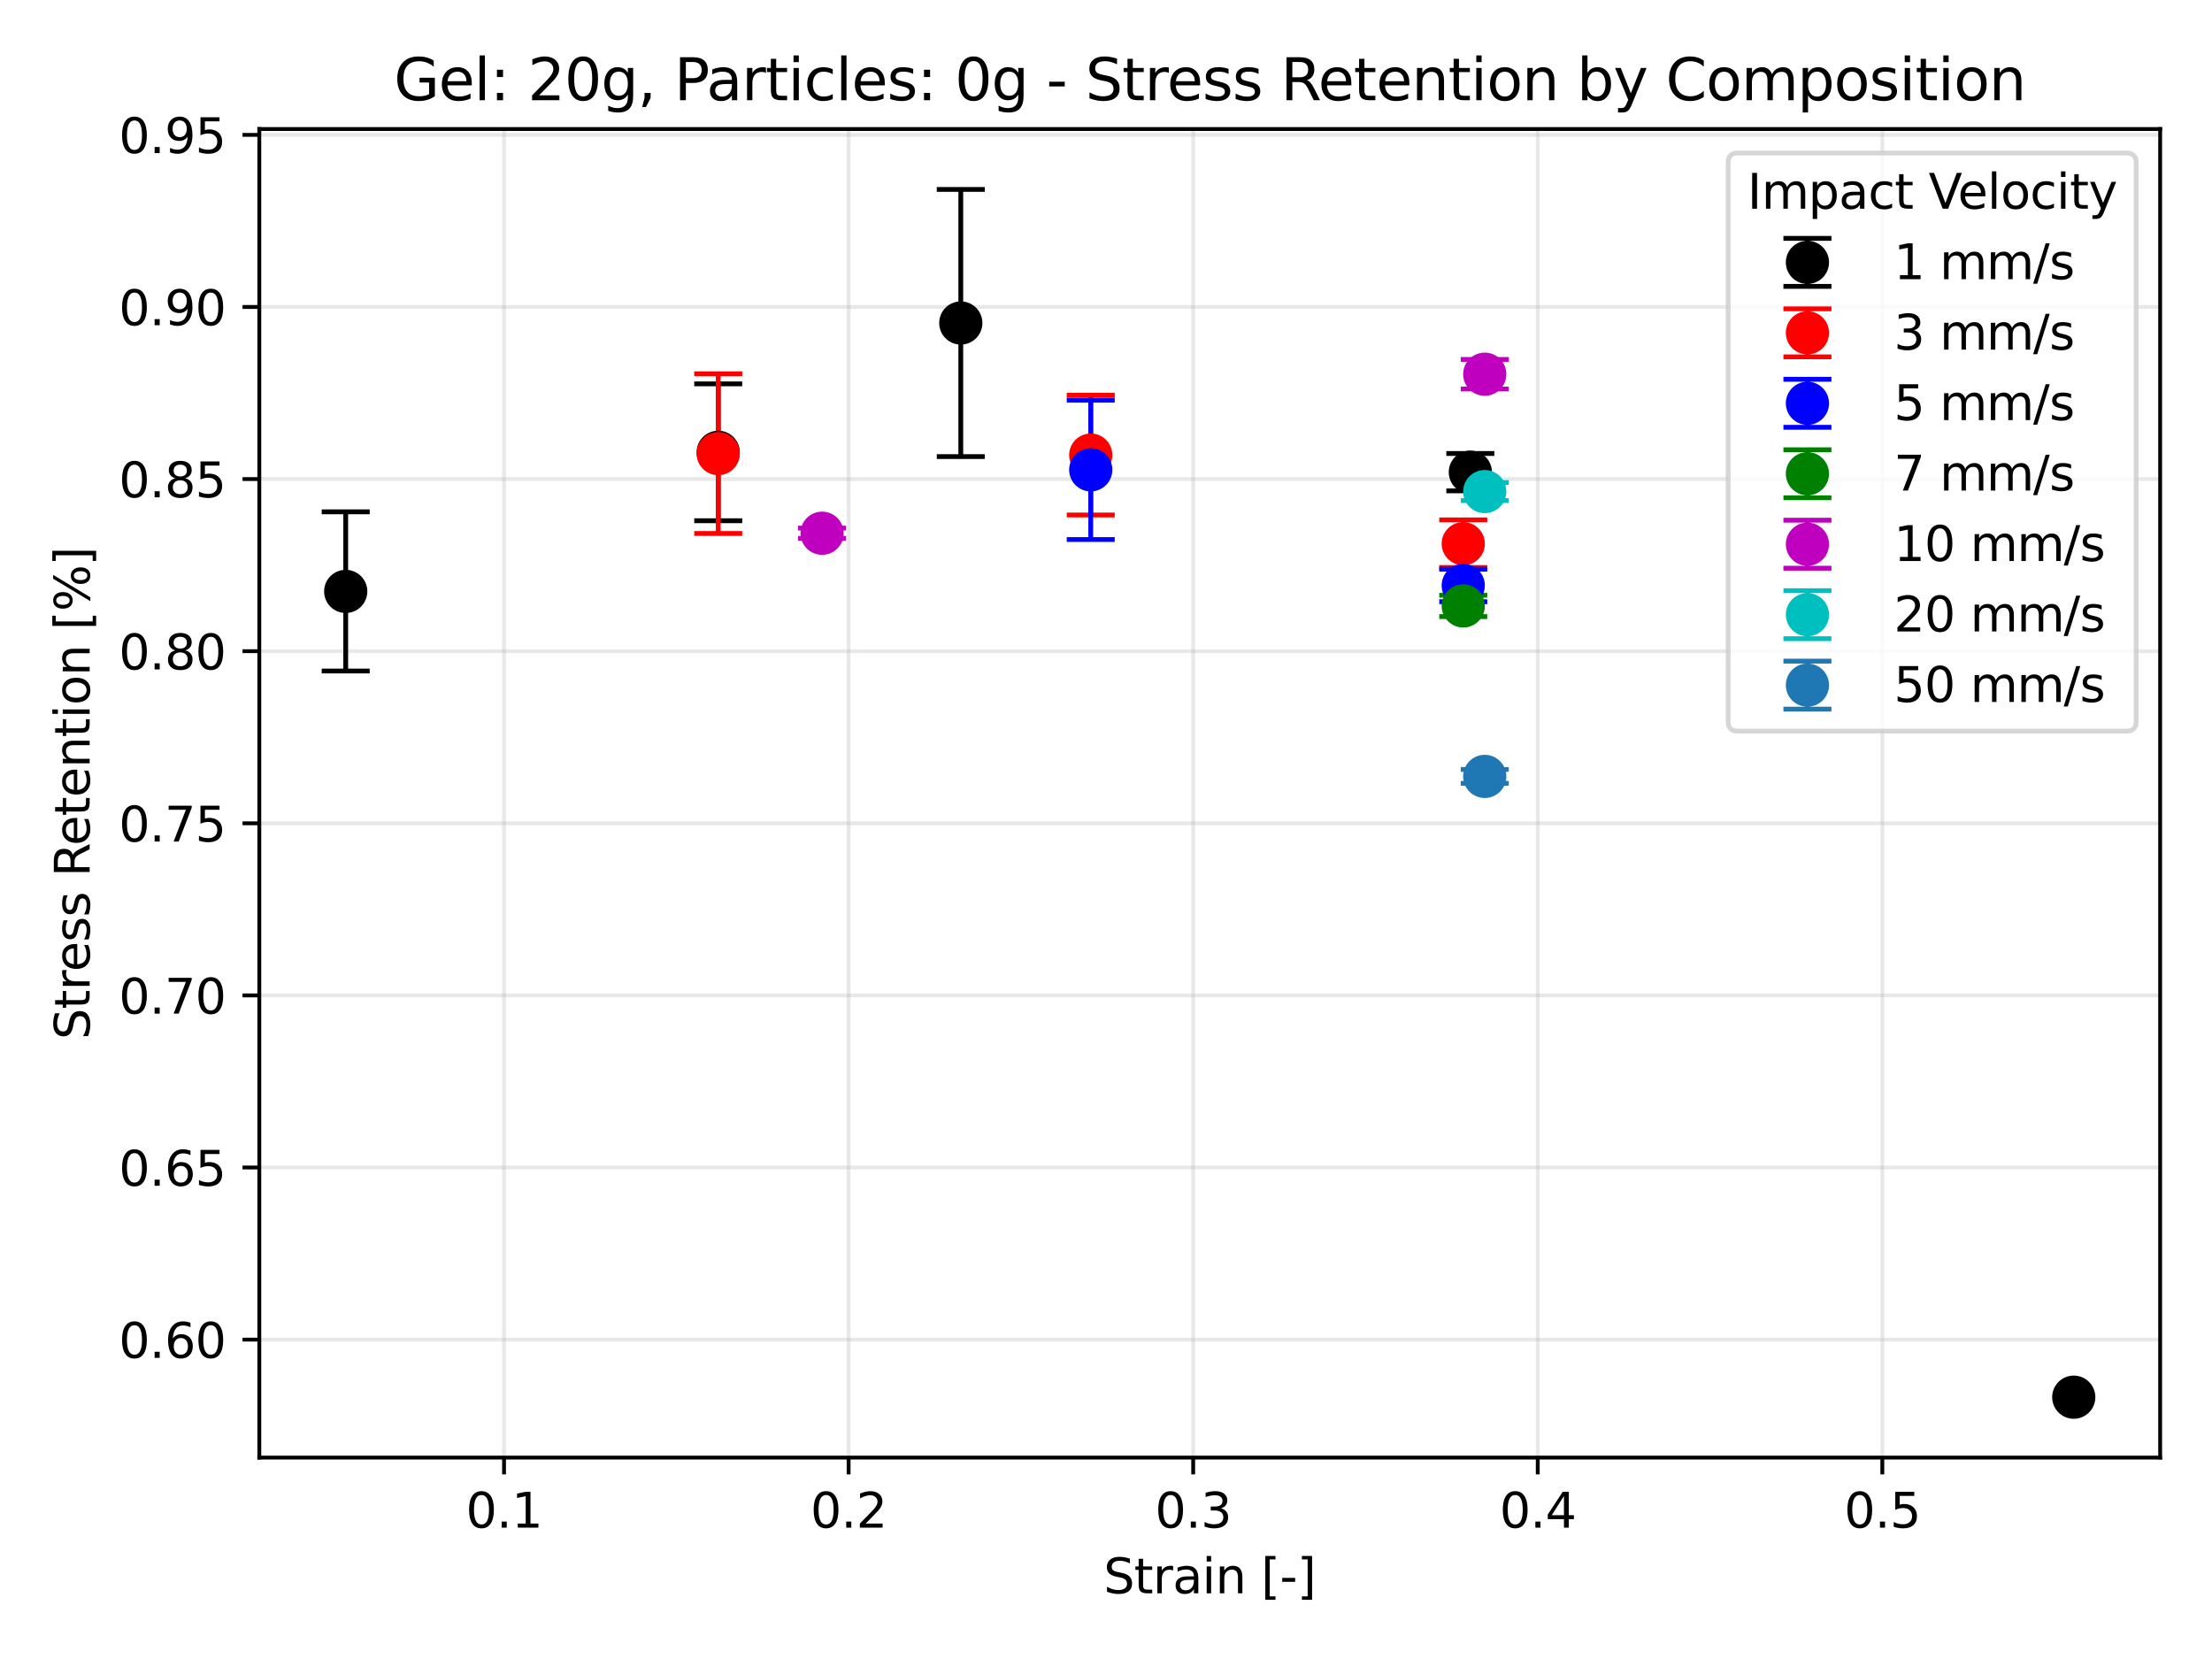 <?xml version="1.0" encoding="utf-8" standalone="no"?>
<!DOCTYPE svg PUBLIC "-//W3C//DTD SVG 1.1//EN"
  "http://www.w3.org/Graphics/SVG/1.1/DTD/svg11.dtd">
<svg xmlns:xlink="http://www.w3.org/1999/xlink" width="460.8pt" height="345.6pt" viewBox="0 0 460.8 345.6" xmlns="http://www.w3.org/2000/svg" version="1.1">
 <defs>
  <style type="text/css">*{stroke-linejoin: round; stroke-linecap: butt}</style>
 </defs>
 <g id="figure_1">
  <g id="patch_1">
   <path d="M 0 345.6 
L 460.8 345.6 
L 460.8 0 
L 0 0 
z
" style="fill: #ffffff"/>
  </g>
  <g id="axes_1">
   <g id="patch_2">
    <path d="M 54.02 303.64 
L 450 303.64 
L 450 26.88 
L 54.02 26.88 
z
" style="fill: #ffffff"/>
   </g>
   <g id="matplotlib.axis_1">
    <g id="xtick_1">
     <g id="line2d_1">
      <path d="M 104.999 303.64 
L 104.999 26.88 
" clip-path="url(#p7466a98e9d)" style="fill: none; stroke: #b0b0b0; stroke-opacity: 0.3; stroke-width: 0.8; stroke-linecap: square"/>
     </g>
     <g id="line2d_2">
      <defs>
       <path id="me2341b0160" d="M 0 0 
L 0 3.5 
" style="stroke: #000000; stroke-width: 0.8"/>
      </defs>
      <g>
       <use xlink:href="#me2341b0160" x="104.999" y="303.64" style="stroke: #000000; stroke-width: 0.8"/>
      </g>
     </g>
     <g id="text_1">
      <!-- 0.1 -->
      <g transform="translate(97.048 318.238) scale(0.1 -0.1)">
       <defs>
        <path id="DejaVuSans-30" d="M 2034 4250 
Q 1547 4250 1301 3770 
Q 1056 3291 1056 2328 
Q 1056 1369 1301 889 
Q 1547 409 2034 409 
Q 2525 409 2770 889 
Q 3016 1369 3016 2328 
Q 3016 3291 2770 3770 
Q 2525 4250 2034 4250 
z
M 2034 4750 
Q 2819 4750 3233 4129 
Q 3647 3509 3647 2328 
Q 3647 1150 3233 529 
Q 2819 -91 2034 -91 
Q 1250 -91 836 529 
Q 422 1150 422 2328 
Q 422 3509 836 4129 
Q 1250 4750 2034 4750 
z
" transform="scale(0.016)"/>
        <path id="DejaVuSans-2e" d="M 684 794 
L 1344 794 
L 1344 0 
L 684 0 
L 684 794 
z
" transform="scale(0.016)"/>
        <path id="DejaVuSans-31" d="M 794 531 
L 1825 531 
L 1825 4091 
L 703 3866 
L 703 4441 
L 1819 4666 
L 2450 4666 
L 2450 531 
L 3481 531 
L 3481 0 
L 794 0 
L 794 531 
z
" transform="scale(0.016)"/>
       </defs>
       <use xlink:href="#DejaVuSans-30"/>
       <use xlink:href="#DejaVuSans-2e" transform="translate(63.623 0)"/>
       <use xlink:href="#DejaVuSans-31" transform="translate(95.41 0)"/>
      </g>
     </g>
    </g>
    <g id="xtick_2">
     <g id="line2d_3">
      <path d="M 176.78 303.64 
L 176.78 26.88 
" clip-path="url(#p7466a98e9d)" style="fill: none; stroke: #b0b0b0; stroke-opacity: 0.3; stroke-width: 0.8; stroke-linecap: square"/>
     </g>
     <g id="line2d_4">
      <g>
       <use xlink:href="#me2341b0160" x="176.78" y="303.64" style="stroke: #000000; stroke-width: 0.8"/>
      </g>
     </g>
     <g id="text_2">
      <!-- 0.2 -->
      <g transform="translate(168.829 318.238) scale(0.1 -0.1)">
       <defs>
        <path id="DejaVuSans-32" d="M 1228 531 
L 3431 531 
L 3431 0 
L 469 0 
L 469 531 
Q 828 903 1448 1529 
Q 2069 2156 2228 2338 
Q 2531 2678 2651 2914 
Q 2772 3150 2772 3378 
Q 2772 3750 2511 3984 
Q 2250 4219 1831 4219 
Q 1534 4219 1204 4116 
Q 875 4013 500 3803 
L 500 4441 
Q 881 4594 1212 4672 
Q 1544 4750 1819 4750 
Q 2544 4750 2975 4387 
Q 3406 4025 3406 3419 
Q 3406 3131 3298 2873 
Q 3191 2616 2906 2266 
Q 2828 2175 2409 1742 
Q 1991 1309 1228 531 
z
" transform="scale(0.016)"/>
       </defs>
       <use xlink:href="#DejaVuSans-30"/>
       <use xlink:href="#DejaVuSans-2e" transform="translate(63.623 0)"/>
       <use xlink:href="#DejaVuSans-32" transform="translate(95.41 0)"/>
      </g>
     </g>
    </g>
    <g id="xtick_3">
     <g id="line2d_5">
      <path d="M 248.561 303.64 
L 248.561 26.88 
" clip-path="url(#p7466a98e9d)" style="fill: none; stroke: #b0b0b0; stroke-opacity: 0.3; stroke-width: 0.8; stroke-linecap: square"/>
     </g>
     <g id="line2d_6">
      <g>
       <use xlink:href="#me2341b0160" x="248.561" y="303.64" style="stroke: #000000; stroke-width: 0.8"/>
      </g>
     </g>
     <g id="text_3">
      <!-- 0.3 -->
      <g transform="translate(240.61 318.238) scale(0.1 -0.1)">
       <defs>
        <path id="DejaVuSans-33" d="M 2597 2516 
Q 3050 2419 3304 2112 
Q 3559 1806 3559 1356 
Q 3559 666 3084 287 
Q 2609 -91 1734 -91 
Q 1441 -91 1130 -33 
Q 819 25 488 141 
L 488 750 
Q 750 597 1062 519 
Q 1375 441 1716 441 
Q 2309 441 2620 675 
Q 2931 909 2931 1356 
Q 2931 1769 2642 2001 
Q 2353 2234 1838 2234 
L 1294 2234 
L 1294 2753 
L 1863 2753 
Q 2328 2753 2575 2939 
Q 2822 3125 2822 3475 
Q 2822 3834 2567 4026 
Q 2313 4219 1838 4219 
Q 1578 4219 1281 4162 
Q 984 4106 628 3988 
L 628 4550 
Q 988 4650 1302 4700 
Q 1616 4750 1894 4750 
Q 2613 4750 3031 4423 
Q 3450 4097 3450 3541 
Q 3450 3153 3228 2886 
Q 3006 2619 2597 2516 
z
" transform="scale(0.016)"/>
       </defs>
       <use xlink:href="#DejaVuSans-30"/>
       <use xlink:href="#DejaVuSans-2e" transform="translate(63.623 0)"/>
       <use xlink:href="#DejaVuSans-33" transform="translate(95.41 0)"/>
      </g>
     </g>
    </g>
    <g id="xtick_4">
     <g id="line2d_7">
      <path d="M 320.342 303.64 
L 320.342 26.88 
" clip-path="url(#p7466a98e9d)" style="fill: none; stroke: #b0b0b0; stroke-opacity: 0.3; stroke-width: 0.8; stroke-linecap: square"/>
     </g>
     <g id="line2d_8">
      <g>
       <use xlink:href="#me2341b0160" x="320.342" y="303.64" style="stroke: #000000; stroke-width: 0.8"/>
      </g>
     </g>
     <g id="text_4">
      <!-- 0.4 -->
      <g transform="translate(312.39 318.238) scale(0.1 -0.1)">
       <defs>
        <path id="DejaVuSans-34" d="M 2419 4116 
L 825 1625 
L 2419 1625 
L 2419 4116 
z
M 2253 4666 
L 3047 4666 
L 3047 1625 
L 3713 1625 
L 3713 1100 
L 3047 1100 
L 3047 0 
L 2419 0 
L 2419 1100 
L 313 1100 
L 313 1709 
L 2253 4666 
z
" transform="scale(0.016)"/>
       </defs>
       <use xlink:href="#DejaVuSans-30"/>
       <use xlink:href="#DejaVuSans-2e" transform="translate(63.623 0)"/>
       <use xlink:href="#DejaVuSans-34" transform="translate(95.41 0)"/>
      </g>
     </g>
    </g>
    <g id="xtick_5">
     <g id="line2d_9">
      <path d="M 392.123 303.64 
L 392.123 26.88 
" clip-path="url(#p7466a98e9d)" style="fill: none; stroke: #b0b0b0; stroke-opacity: 0.3; stroke-width: 0.8; stroke-linecap: square"/>
     </g>
     <g id="line2d_10">
      <g>
       <use xlink:href="#me2341b0160" x="392.123" y="303.64" style="stroke: #000000; stroke-width: 0.8"/>
      </g>
     </g>
     <g id="text_5">
      <!-- 0.5 -->
      <g transform="translate(384.171 318.238) scale(0.1 -0.1)">
       <defs>
        <path id="DejaVuSans-35" d="M 691 4666 
L 3169 4666 
L 3169 4134 
L 1269 4134 
L 1269 2991 
Q 1406 3038 1543 3061 
Q 1681 3084 1819 3084 
Q 2600 3084 3056 2656 
Q 3513 2228 3513 1497 
Q 3513 744 3044 326 
Q 2575 -91 1722 -91 
Q 1428 -91 1123 -41 
Q 819 9 494 109 
L 494 744 
Q 775 591 1075 516 
Q 1375 441 1709 441 
Q 2250 441 2565 725 
Q 2881 1009 2881 1497 
Q 2881 1984 2565 2268 
Q 2250 2553 1709 2553 
Q 1456 2553 1204 2497 
Q 953 2441 691 2322 
L 691 4666 
z
" transform="scale(0.016)"/>
       </defs>
       <use xlink:href="#DejaVuSans-30"/>
       <use xlink:href="#DejaVuSans-2e" transform="translate(63.623 0)"/>
       <use xlink:href="#DejaVuSans-35" transform="translate(95.41 0)"/>
      </g>
     </g>
    </g>
    <g id="text_6">
     <!-- Strain [-] -->
     <g transform="translate(229.904 331.917) scale(0.1 -0.1)">
      <defs>
       <path id="DejaVuSans-53" d="M 3425 4513 
L 3425 3897 
Q 3066 4069 2747 4153 
Q 2428 4238 2131 4238 
Q 1616 4238 1336 4038 
Q 1056 3838 1056 3469 
Q 1056 3159 1242 3001 
Q 1428 2844 1947 2747 
L 2328 2669 
Q 3034 2534 3370 2195 
Q 3706 1856 3706 1288 
Q 3706 609 3251 259 
Q 2797 -91 1919 -91 
Q 1588 -91 1214 -16 
Q 841 59 441 206 
L 441 856 
Q 825 641 1194 531 
Q 1563 422 1919 422 
Q 2459 422 2753 634 
Q 3047 847 3047 1241 
Q 3047 1584 2836 1778 
Q 2625 1972 2144 2069 
L 1759 2144 
Q 1053 2284 737 2584 
Q 422 2884 422 3419 
Q 422 4038 858 4394 
Q 1294 4750 2059 4750 
Q 2388 4750 2728 4690 
Q 3069 4631 3425 4513 
z
" transform="scale(0.016)"/>
       <path id="DejaVuSans-74" d="M 1172 4494 
L 1172 3500 
L 2356 3500 
L 2356 3053 
L 1172 3053 
L 1172 1153 
Q 1172 725 1289 603 
Q 1406 481 1766 481 
L 2356 481 
L 2356 0 
L 1766 0 
Q 1100 0 847 248 
Q 594 497 594 1153 
L 594 3053 
L 172 3053 
L 172 3500 
L 594 3500 
L 594 4494 
L 1172 4494 
z
" transform="scale(0.016)"/>
       <path id="DejaVuSans-72" d="M 2631 2963 
Q 2534 3019 2420 3045 
Q 2306 3072 2169 3072 
Q 1681 3072 1420 2755 
Q 1159 2438 1159 1844 
L 1159 0 
L 581 0 
L 581 3500 
L 1159 3500 
L 1159 2956 
Q 1341 3275 1631 3429 
Q 1922 3584 2338 3584 
Q 2397 3584 2469 3576 
Q 2541 3569 2628 3553 
L 2631 2963 
z
" transform="scale(0.016)"/>
       <path id="DejaVuSans-61" d="M 2194 1759 
Q 1497 1759 1228 1600 
Q 959 1441 959 1056 
Q 959 750 1161 570 
Q 1363 391 1709 391 
Q 2188 391 2477 730 
Q 2766 1069 2766 1631 
L 2766 1759 
L 2194 1759 
z
M 3341 1997 
L 3341 0 
L 2766 0 
L 2766 531 
Q 2569 213 2275 61 
Q 1981 -91 1556 -91 
Q 1019 -91 701 211 
Q 384 513 384 1019 
Q 384 1609 779 1909 
Q 1175 2209 1959 2209 
L 2766 2209 
L 2766 2266 
Q 2766 2663 2505 2880 
Q 2244 3097 1772 3097 
Q 1472 3097 1187 3025 
Q 903 2953 641 2809 
L 641 3341 
Q 956 3463 1253 3523 
Q 1550 3584 1831 3584 
Q 2591 3584 2966 3190 
Q 3341 2797 3341 1997 
z
" transform="scale(0.016)"/>
       <path id="DejaVuSans-69" d="M 603 3500 
L 1178 3500 
L 1178 0 
L 603 0 
L 603 3500 
z
M 603 4863 
L 1178 4863 
L 1178 4134 
L 603 4134 
L 603 4863 
z
" transform="scale(0.016)"/>
       <path id="DejaVuSans-6e" d="M 3513 2113 
L 3513 0 
L 2938 0 
L 2938 2094 
Q 2938 2591 2744 2837 
Q 2550 3084 2163 3084 
Q 1697 3084 1428 2787 
Q 1159 2491 1159 1978 
L 1159 0 
L 581 0 
L 581 3500 
L 1159 3500 
L 1159 2956 
Q 1366 3272 1645 3428 
Q 1925 3584 2291 3584 
Q 2894 3584 3203 3211 
Q 3513 2838 3513 2113 
z
" transform="scale(0.016)"/>
       <path id="DejaVuSans-20" transform="scale(0.016)"/>
       <path id="DejaVuSans-5b" d="M 550 4863 
L 1875 4863 
L 1875 4416 
L 1125 4416 
L 1125 -397 
L 1875 -397 
L 1875 -844 
L 550 -844 
L 550 4863 
z
" transform="scale(0.016)"/>
       <path id="DejaVuSans-2d" d="M 313 2009 
L 1997 2009 
L 1997 1497 
L 313 1497 
L 313 2009 
z
" transform="scale(0.016)"/>
       <path id="DejaVuSans-5d" d="M 1947 4863 
L 1947 -844 
L 622 -844 
L 622 -397 
L 1369 -397 
L 1369 4416 
L 622 4416 
L 622 4863 
L 1947 4863 
z
" transform="scale(0.016)"/>
      </defs>
      <use xlink:href="#DejaVuSans-53"/>
      <use xlink:href="#DejaVuSans-74" transform="translate(63.477 0)"/>
      <use xlink:href="#DejaVuSans-72" transform="translate(102.686 0)"/>
      <use xlink:href="#DejaVuSans-61" transform="translate(143.799 0)"/>
      <use xlink:href="#DejaVuSans-69" transform="translate(205.078 0)"/>
      <use xlink:href="#DejaVuSans-6e" transform="translate(232.861 0)"/>
      <use xlink:href="#DejaVuSans-20" transform="translate(296.24 0)"/>
      <use xlink:href="#DejaVuSans-5b" transform="translate(328.027 0)"/>
      <use xlink:href="#DejaVuSans-2d" transform="translate(367.041 0)"/>
      <use xlink:href="#DejaVuSans-5d" transform="translate(403.125 0)"/>
     </g>
    </g>
   </g>
   <g id="matplotlib.axis_2">
    <g id="ytick_1">
     <g id="line2d_11">
      <path d="M 54.02 279.068 
L 450 279.068 
" clip-path="url(#p7466a98e9d)" style="fill: none; stroke: #b0b0b0; stroke-opacity: 0.3; stroke-width: 0.8; stroke-linecap: square"/>
     </g>
     <g id="line2d_12">
      <defs>
       <path id="m9524ec29a8" d="M 0 0 
L -3.5 0 
" style="stroke: #000000; stroke-width: 0.8"/>
      </defs>
      <g>
       <use xlink:href="#m9524ec29a8" x="54.02" y="279.068" style="stroke: #000000; stroke-width: 0.8"/>
      </g>
     </g>
     <g id="text_7">
      <!-- 0.60 -->
      <g transform="translate(24.754 282.867) scale(0.1 -0.1)">
       <defs>
        <path id="DejaVuSans-36" d="M 2113 2584 
Q 1688 2584 1439 2293 
Q 1191 2003 1191 1497 
Q 1191 994 1439 701 
Q 1688 409 2113 409 
Q 2538 409 2786 701 
Q 3034 994 3034 1497 
Q 3034 2003 2786 2293 
Q 2538 2584 2113 2584 
z
M 3366 4563 
L 3366 3988 
Q 3128 4100 2886 4159 
Q 2644 4219 2406 4219 
Q 1781 4219 1451 3797 
Q 1122 3375 1075 2522 
Q 1259 2794 1537 2939 
Q 1816 3084 2150 3084 
Q 2853 3084 3261 2657 
Q 3669 2231 3669 1497 
Q 3669 778 3244 343 
Q 2819 -91 2113 -91 
Q 1303 -91 875 529 
Q 447 1150 447 2328 
Q 447 3434 972 4092 
Q 1497 4750 2381 4750 
Q 2619 4750 2861 4703 
Q 3103 4656 3366 4563 
z
" transform="scale(0.016)"/>
       </defs>
       <use xlink:href="#DejaVuSans-30"/>
       <use xlink:href="#DejaVuSans-2e" transform="translate(63.623 0)"/>
       <use xlink:href="#DejaVuSans-36" transform="translate(95.41 0)"/>
       <use xlink:href="#DejaVuSans-30" transform="translate(159.033 0)"/>
      </g>
     </g>
    </g>
    <g id="ytick_2">
     <g id="line2d_13">
      <path d="M 54.02 243.214 
L 450 243.214 
" clip-path="url(#p7466a98e9d)" style="fill: none; stroke: #b0b0b0; stroke-opacity: 0.3; stroke-width: 0.8; stroke-linecap: square"/>
     </g>
     <g id="line2d_14">
      <g>
       <use xlink:href="#m9524ec29a8" x="54.02" y="243.214" style="stroke: #000000; stroke-width: 0.8"/>
      </g>
     </g>
     <g id="text_8">
      <!-- 0.65 -->
      <g transform="translate(24.754 247.014) scale(0.1 -0.1)">
       <use xlink:href="#DejaVuSans-30"/>
       <use xlink:href="#DejaVuSans-2e" transform="translate(63.623 0)"/>
       <use xlink:href="#DejaVuSans-36" transform="translate(95.41 0)"/>
       <use xlink:href="#DejaVuSans-35" transform="translate(159.033 0)"/>
      </g>
     </g>
    </g>
    <g id="ytick_3">
     <g id="line2d_15">
      <path d="M 54.02 207.361 
L 450 207.361 
" clip-path="url(#p7466a98e9d)" style="fill: none; stroke: #b0b0b0; stroke-opacity: 0.3; stroke-width: 0.8; stroke-linecap: square"/>
     </g>
     <g id="line2d_16">
      <g>
       <use xlink:href="#m9524ec29a8" x="54.02" y="207.361" style="stroke: #000000; stroke-width: 0.8"/>
      </g>
     </g>
     <g id="text_9">
      <!-- 0.70 -->
      <g transform="translate(24.754 211.16) scale(0.1 -0.1)">
       <defs>
        <path id="DejaVuSans-37" d="M 525 4666 
L 3525 4666 
L 3525 4397 
L 1831 0 
L 1172 0 
L 2766 4134 
L 525 4134 
L 525 4666 
z
" transform="scale(0.016)"/>
       </defs>
       <use xlink:href="#DejaVuSans-30"/>
       <use xlink:href="#DejaVuSans-2e" transform="translate(63.623 0)"/>
       <use xlink:href="#DejaVuSans-37" transform="translate(95.41 0)"/>
       <use xlink:href="#DejaVuSans-30" transform="translate(159.033 0)"/>
      </g>
     </g>
    </g>
    <g id="ytick_4">
     <g id="line2d_17">
      <path d="M 54.02 171.507 
L 450 171.507 
" clip-path="url(#p7466a98e9d)" style="fill: none; stroke: #b0b0b0; stroke-opacity: 0.3; stroke-width: 0.8; stroke-linecap: square"/>
     </g>
     <g id="line2d_18">
      <g>
       <use xlink:href="#m9524ec29a8" x="54.02" y="171.507" style="stroke: #000000; stroke-width: 0.8"/>
      </g>
     </g>
     <g id="text_10">
      <!-- 0.75 -->
      <g transform="translate(24.754 175.307) scale(0.1 -0.1)">
       <use xlink:href="#DejaVuSans-30"/>
       <use xlink:href="#DejaVuSans-2e" transform="translate(63.623 0)"/>
       <use xlink:href="#DejaVuSans-37" transform="translate(95.41 0)"/>
       <use xlink:href="#DejaVuSans-35" transform="translate(159.033 0)"/>
      </g>
     </g>
    </g>
    <g id="ytick_5">
     <g id="line2d_19">
      <path d="M 54.02 135.654 
L 450 135.654 
" clip-path="url(#p7466a98e9d)" style="fill: none; stroke: #b0b0b0; stroke-opacity: 0.3; stroke-width: 0.8; stroke-linecap: square"/>
     </g>
     <g id="line2d_20">
      <g>
       <use xlink:href="#m9524ec29a8" x="54.02" y="135.654" style="stroke: #000000; stroke-width: 0.8"/>
      </g>
     </g>
     <g id="text_11">
      <!-- 0.80 -->
      <g transform="translate(24.754 139.453) scale(0.1 -0.1)">
       <defs>
        <path id="DejaVuSans-38" d="M 2034 2216 
Q 1584 2216 1326 1975 
Q 1069 1734 1069 1313 
Q 1069 891 1326 650 
Q 1584 409 2034 409 
Q 2484 409 2743 651 
Q 3003 894 3003 1313 
Q 3003 1734 2745 1975 
Q 2488 2216 2034 2216 
z
M 1403 2484 
Q 997 2584 770 2862 
Q 544 3141 544 3541 
Q 544 4100 942 4425 
Q 1341 4750 2034 4750 
Q 2731 4750 3128 4425 
Q 3525 4100 3525 3541 
Q 3525 3141 3298 2862 
Q 3072 2584 2669 2484 
Q 3125 2378 3379 2068 
Q 3634 1759 3634 1313 
Q 3634 634 3220 271 
Q 2806 -91 2034 -91 
Q 1263 -91 848 271 
Q 434 634 434 1313 
Q 434 1759 690 2068 
Q 947 2378 1403 2484 
z
M 1172 3481 
Q 1172 3119 1398 2916 
Q 1625 2713 2034 2713 
Q 2441 2713 2670 2916 
Q 2900 3119 2900 3481 
Q 2900 3844 2670 4047 
Q 2441 4250 2034 4250 
Q 1625 4250 1398 4047 
Q 1172 3844 1172 3481 
z
" transform="scale(0.016)"/>
       </defs>
       <use xlink:href="#DejaVuSans-30"/>
       <use xlink:href="#DejaVuSans-2e" transform="translate(63.623 0)"/>
       <use xlink:href="#DejaVuSans-38" transform="translate(95.41 0)"/>
       <use xlink:href="#DejaVuSans-30" transform="translate(159.033 0)"/>
      </g>
     </g>
    </g>
    <g id="ytick_6">
     <g id="line2d_21">
      <path d="M 54.02 99.801 
L 450 99.801 
" clip-path="url(#p7466a98e9d)" style="fill: none; stroke: #b0b0b0; stroke-opacity: 0.3; stroke-width: 0.8; stroke-linecap: square"/>
     </g>
     <g id="line2d_22">
      <g>
       <use xlink:href="#m9524ec29a8" x="54.02" y="99.801" style="stroke: #000000; stroke-width: 0.8"/>
      </g>
     </g>
     <g id="text_12">
      <!-- 0.85 -->
      <g transform="translate(24.754 103.6) scale(0.1 -0.1)">
       <use xlink:href="#DejaVuSans-30"/>
       <use xlink:href="#DejaVuSans-2e" transform="translate(63.623 0)"/>
       <use xlink:href="#DejaVuSans-38" transform="translate(95.41 0)"/>
       <use xlink:href="#DejaVuSans-35" transform="translate(159.033 0)"/>
      </g>
     </g>
    </g>
    <g id="ytick_7">
     <g id="line2d_23">
      <path d="M 54.02 63.947 
L 450 63.947 
" clip-path="url(#p7466a98e9d)" style="fill: none; stroke: #b0b0b0; stroke-opacity: 0.3; stroke-width: 0.8; stroke-linecap: square"/>
     </g>
     <g id="line2d_24">
      <g>
       <use xlink:href="#m9524ec29a8" x="54.02" y="63.947" style="stroke: #000000; stroke-width: 0.8"/>
      </g>
     </g>
     <g id="text_13">
      <!-- 0.90 -->
      <g transform="translate(24.754 67.746) scale(0.1 -0.1)">
       <defs>
        <path id="DejaVuSans-39" d="M 703 97 
L 703 672 
Q 941 559 1184 500 
Q 1428 441 1663 441 
Q 2288 441 2617 861 
Q 2947 1281 2994 2138 
Q 2813 1869 2534 1725 
Q 2256 1581 1919 1581 
Q 1219 1581 811 2004 
Q 403 2428 403 3163 
Q 403 3881 828 4315 
Q 1253 4750 1959 4750 
Q 2769 4750 3195 4129 
Q 3622 3509 3622 2328 
Q 3622 1225 3098 567 
Q 2575 -91 1691 -91 
Q 1453 -91 1209 -44 
Q 966 3 703 97 
z
M 1959 2075 
Q 2384 2075 2632 2365 
Q 2881 2656 2881 3163 
Q 2881 3666 2632 3958 
Q 2384 4250 1959 4250 
Q 1534 4250 1286 3958 
Q 1038 3666 1038 3163 
Q 1038 2656 1286 2365 
Q 1534 2075 1959 2075 
z
" transform="scale(0.016)"/>
       </defs>
       <use xlink:href="#DejaVuSans-30"/>
       <use xlink:href="#DejaVuSans-2e" transform="translate(63.623 0)"/>
       <use xlink:href="#DejaVuSans-39" transform="translate(95.41 0)"/>
       <use xlink:href="#DejaVuSans-30" transform="translate(159.033 0)"/>
      </g>
     </g>
    </g>
    <g id="ytick_8">
     <g id="line2d_25">
      <path d="M 54.02 28.094 
L 450 28.094 
" clip-path="url(#p7466a98e9d)" style="fill: none; stroke: #b0b0b0; stroke-opacity: 0.3; stroke-width: 0.8; stroke-linecap: square"/>
     </g>
     <g id="line2d_26">
      <g>
       <use xlink:href="#m9524ec29a8" x="54.02" y="28.094" style="stroke: #000000; stroke-width: 0.8"/>
      </g>
     </g>
     <g id="text_14">
      <!-- 0.95 -->
      <g transform="translate(24.754 31.893) scale(0.1 -0.1)">
       <use xlink:href="#DejaVuSans-30"/>
       <use xlink:href="#DejaVuSans-2e" transform="translate(63.623 0)"/>
       <use xlink:href="#DejaVuSans-39" transform="translate(95.41 0)"/>
       <use xlink:href="#DejaVuSans-35" transform="translate(159.033 0)"/>
      </g>
     </g>
    </g>
    <g id="text_15">
     <!-- Stress Retention [%] -->
     <g transform="translate(18.675 216.562) rotate(-90) scale(0.1 -0.1)">
      <defs>
       <path id="DejaVuSans-65" d="M 3597 1894 
L 3597 1613 
L 953 1613 
Q 991 1019 1311 708 
Q 1631 397 2203 397 
Q 2534 397 2845 478 
Q 3156 559 3463 722 
L 3463 178 
Q 3153 47 2828 -22 
Q 2503 -91 2169 -91 
Q 1331 -91 842 396 
Q 353 884 353 1716 
Q 353 2575 817 3079 
Q 1281 3584 2069 3584 
Q 2775 3584 3186 3129 
Q 3597 2675 3597 1894 
z
M 3022 2063 
Q 3016 2534 2758 2815 
Q 2500 3097 2075 3097 
Q 1594 3097 1305 2825 
Q 1016 2553 972 2059 
L 3022 2063 
z
" transform="scale(0.016)"/>
       <path id="DejaVuSans-73" d="M 2834 3397 
L 2834 2853 
Q 2591 2978 2328 3040 
Q 2066 3103 1784 3103 
Q 1356 3103 1142 2972 
Q 928 2841 928 2578 
Q 928 2378 1081 2264 
Q 1234 2150 1697 2047 
L 1894 2003 
Q 2506 1872 2764 1633 
Q 3022 1394 3022 966 
Q 3022 478 2636 193 
Q 2250 -91 1575 -91 
Q 1294 -91 989 -36 
Q 684 19 347 128 
L 347 722 
Q 666 556 975 473 
Q 1284 391 1588 391 
Q 1994 391 2212 530 
Q 2431 669 2431 922 
Q 2431 1156 2273 1281 
Q 2116 1406 1581 1522 
L 1381 1569 
Q 847 1681 609 1914 
Q 372 2147 372 2553 
Q 372 3047 722 3315 
Q 1072 3584 1716 3584 
Q 2034 3584 2315 3537 
Q 2597 3491 2834 3397 
z
" transform="scale(0.016)"/>
       <path id="DejaVuSans-52" d="M 2841 2188 
Q 3044 2119 3236 1894 
Q 3428 1669 3622 1275 
L 4263 0 
L 3584 0 
L 2988 1197 
Q 2756 1666 2539 1819 
Q 2322 1972 1947 1972 
L 1259 1972 
L 1259 0 
L 628 0 
L 628 4666 
L 2053 4666 
Q 2853 4666 3247 4331 
Q 3641 3997 3641 3322 
Q 3641 2881 3436 2590 
Q 3231 2300 2841 2188 
z
M 1259 4147 
L 1259 2491 
L 2053 2491 
Q 2509 2491 2742 2702 
Q 2975 2913 2975 3322 
Q 2975 3731 2742 3939 
Q 2509 4147 2053 4147 
L 1259 4147 
z
" transform="scale(0.016)"/>
       <path id="DejaVuSans-6f" d="M 1959 3097 
Q 1497 3097 1228 2736 
Q 959 2375 959 1747 
Q 959 1119 1226 758 
Q 1494 397 1959 397 
Q 2419 397 2687 759 
Q 2956 1122 2956 1747 
Q 2956 2369 2687 2733 
Q 2419 3097 1959 3097 
z
M 1959 3584 
Q 2709 3584 3137 3096 
Q 3566 2609 3566 1747 
Q 3566 888 3137 398 
Q 2709 -91 1959 -91 
Q 1206 -91 779 398 
Q 353 888 353 1747 
Q 353 2609 779 3096 
Q 1206 3584 1959 3584 
z
" transform="scale(0.016)"/>
       <path id="DejaVuSans-25" d="M 4653 2053 
Q 4381 2053 4226 1822 
Q 4072 1591 4072 1178 
Q 4072 772 4226 539 
Q 4381 306 4653 306 
Q 4919 306 5073 539 
Q 5228 772 5228 1178 
Q 5228 1588 5073 1820 
Q 4919 2053 4653 2053 
z
M 4653 2450 
Q 5147 2450 5437 2106 
Q 5728 1763 5728 1178 
Q 5728 594 5436 251 
Q 5144 -91 4653 -91 
Q 4153 -91 3862 251 
Q 3572 594 3572 1178 
Q 3572 1766 3864 2108 
Q 4156 2450 4653 2450 
z
M 1428 4353 
Q 1159 4353 1004 4120 
Q 850 3888 850 3481 
Q 850 3069 1003 2837 
Q 1156 2606 1428 2606 
Q 1700 2606 1854 2837 
Q 2009 3069 2009 3481 
Q 2009 3884 1853 4118 
Q 1697 4353 1428 4353 
z
M 4250 4750 
L 4750 4750 
L 1831 -91 
L 1331 -91 
L 4250 4750 
z
M 1428 4750 
Q 1922 4750 2215 4408 
Q 2509 4066 2509 3481 
Q 2509 2891 2217 2550 
Q 1925 2209 1428 2209 
Q 931 2209 642 2551 
Q 353 2894 353 3481 
Q 353 4063 643 4406 
Q 934 4750 1428 4750 
z
" transform="scale(0.016)"/>
      </defs>
      <use xlink:href="#DejaVuSans-53"/>
      <use xlink:href="#DejaVuSans-74" transform="translate(63.477 0)"/>
      <use xlink:href="#DejaVuSans-72" transform="translate(102.686 0)"/>
      <use xlink:href="#DejaVuSans-65" transform="translate(141.549 0)"/>
      <use xlink:href="#DejaVuSans-73" transform="translate(203.072 0)"/>
      <use xlink:href="#DejaVuSans-73" transform="translate(255.172 0)"/>
      <use xlink:href="#DejaVuSans-20" transform="translate(307.271 0)"/>
      <use xlink:href="#DejaVuSans-52" transform="translate(339.059 0)"/>
      <use xlink:href="#DejaVuSans-65" transform="translate(404.041 0)"/>
      <use xlink:href="#DejaVuSans-74" transform="translate(465.564 0)"/>
      <use xlink:href="#DejaVuSans-65" transform="translate(504.773 0)"/>
      <use xlink:href="#DejaVuSans-6e" transform="translate(566.297 0)"/>
      <use xlink:href="#DejaVuSans-74" transform="translate(629.676 0)"/>
      <use xlink:href="#DejaVuSans-69" transform="translate(668.885 0)"/>
      <use xlink:href="#DejaVuSans-6f" transform="translate(696.668 0)"/>
      <use xlink:href="#DejaVuSans-6e" transform="translate(757.85 0)"/>
      <use xlink:href="#DejaVuSans-20" transform="translate(821.229 0)"/>
      <use xlink:href="#DejaVuSans-5b" transform="translate(853.016 0)"/>
      <use xlink:href="#DejaVuSans-25" transform="translate(892.029 0)"/>
      <use xlink:href="#DejaVuSans-5d" transform="translate(987.049 0)"/>
     </g>
    </g>
   </g>
   <g id="LineCollection_1">
    <path d="M 72.019 139.781 
L 72.019 106.625 
" clip-path="url(#p7466a98e9d)" style="fill: none; stroke: #000000"/>
   </g>
   <g id="line2d_27">
    <defs>
     <path id="m000d7325b4" d="M 5 0 
L -5 -0 
" style="stroke: #000000"/>
    </defs>
    <g clip-path="url(#p7466a98e9d)">
     <use xlink:href="#m000d7325b4" x="72.019" y="139.781" style="stroke: #000000"/>
    </g>
   </g>
   <g id="line2d_28">
    <g clip-path="url(#p7466a98e9d)">
     <use xlink:href="#m000d7325b4" x="72.019" y="106.625" style="stroke: #000000"/>
    </g>
   </g>
   <g id="LineCollection_2">
    <path d="M 149.62 108.479 
L 149.62 79.965 
" clip-path="url(#p7466a98e9d)" style="fill: none; stroke: #000000"/>
   </g>
   <g id="line2d_29">
    <g clip-path="url(#p7466a98e9d)">
     <use xlink:href="#m000d7325b4" x="149.62" y="108.479" style="stroke: #000000"/>
    </g>
   </g>
   <g id="line2d_30">
    <g clip-path="url(#p7466a98e9d)">
     <use xlink:href="#m000d7325b4" x="149.62" y="79.965" style="stroke: #000000"/>
    </g>
   </g>
   <g id="LineCollection_3">
    <path d="M 200.151 95.112 
L 200.151 39.46 
" clip-path="url(#p7466a98e9d)" style="fill: none; stroke: #000000"/>
   </g>
   <g id="line2d_31">
    <g clip-path="url(#p7466a98e9d)">
     <use xlink:href="#m000d7325b4" x="200.151" y="95.112" style="stroke: #000000"/>
    </g>
   </g>
   <g id="line2d_32">
    <g clip-path="url(#p7466a98e9d)">
     <use xlink:href="#m000d7325b4" x="200.151" y="39.46" style="stroke: #000000"/>
    </g>
   </g>
   <g id="LineCollection_4">
    <path d="M 306.298 102.254 
L 306.298 94.47 
" clip-path="url(#p7466a98e9d)" style="fill: none; stroke: #000000"/>
   </g>
   <g id="line2d_33">
    <g clip-path="url(#p7466a98e9d)">
     <use xlink:href="#m000d7325b4" x="306.298" y="102.254" style="stroke: #000000"/>
    </g>
   </g>
   <g id="line2d_34">
    <g clip-path="url(#p7466a98e9d)">
     <use xlink:href="#m000d7325b4" x="306.298" y="94.47" style="stroke: #000000"/>
    </g>
   </g>
   <g id="LineCollection_5">
    <path clip-path="url(#p7466a98e9d)" style="fill: none; stroke: #000000"/>
   </g>
   <g id="line2d_35">
    <g clip-path="url(#p7466a98e9d)"/>
   </g>
   <g id="line2d_36">
    <g clip-path="url(#p7466a98e9d)"/>
   </g>
   <g id="LineCollection_6">
    <path d="M 149.62 111.131 
L 149.62 77.859 
" clip-path="url(#p7466a98e9d)" style="fill: none; stroke: #ff0000"/>
   </g>
   <g id="line2d_37">
    <defs>
     <path id="mc3e2f82a3c" d="M 5 0 
L -5 -0 
" style="stroke: #ff0000"/>
    </defs>
    <g clip-path="url(#p7466a98e9d)">
     <use xlink:href="#mc3e2f82a3c" x="149.62" y="111.131" style="fill: #ff0000; stroke: #ff0000"/>
    </g>
   </g>
   <g id="line2d_38">
    <g clip-path="url(#p7466a98e9d)">
     <use xlink:href="#mc3e2f82a3c" x="149.62" y="77.859" style="fill: #ff0000; stroke: #ff0000"/>
    </g>
   </g>
   <g id="LineCollection_7">
    <path d="M 227.221 107.282 
L 227.221 82.329 
" clip-path="url(#p7466a98e9d)" style="fill: none; stroke: #ff0000"/>
   </g>
   <g id="line2d_39">
    <g clip-path="url(#p7466a98e9d)">
     <use xlink:href="#mc3e2f82a3c" x="227.221" y="107.282" style="fill: #ff0000; stroke: #ff0000"/>
    </g>
   </g>
   <g id="line2d_40">
    <g clip-path="url(#p7466a98e9d)">
     <use xlink:href="#mc3e2f82a3c" x="227.221" y="82.329" style="fill: #ff0000; stroke: #ff0000"/>
    </g>
   </g>
   <g id="LineCollection_8">
    <path d="M 304.822 118.214 
L 304.822 108.306 
" clip-path="url(#p7466a98e9d)" style="fill: none; stroke: #ff0000"/>
   </g>
   <g id="line2d_41">
    <g clip-path="url(#p7466a98e9d)">
     <use xlink:href="#mc3e2f82a3c" x="304.822" y="118.214" style="fill: #ff0000; stroke: #ff0000"/>
    </g>
   </g>
   <g id="line2d_42">
    <g clip-path="url(#p7466a98e9d)">
     <use xlink:href="#mc3e2f82a3c" x="304.822" y="108.306" style="fill: #ff0000; stroke: #ff0000"/>
    </g>
   </g>
   <g id="LineCollection_9">
    <path d="M 227.221 112.392 
L 227.221 83.356 
" clip-path="url(#p7466a98e9d)" style="fill: none; stroke: #0000ff"/>
   </g>
   <g id="line2d_43">
    <defs>
     <path id="m5869d7febd" d="M 5 0 
L -5 -0 
" style="stroke: #0000ff"/>
    </defs>
    <g clip-path="url(#p7466a98e9d)">
     <use xlink:href="#m5869d7febd" x="227.221" y="112.392" style="fill: #0000ff; stroke: #0000ff"/>
    </g>
   </g>
   <g id="line2d_44">
    <g clip-path="url(#p7466a98e9d)">
     <use xlink:href="#m5869d7febd" x="227.221" y="83.356" style="fill: #0000ff; stroke: #0000ff"/>
    </g>
   </g>
   <g id="LineCollection_10">
    <path d="M 304.822 125.349 
L 304.822 118.587 
" clip-path="url(#p7466a98e9d)" style="fill: none; stroke: #0000ff"/>
   </g>
   <g id="line2d_45">
    <g clip-path="url(#p7466a98e9d)">
     <use xlink:href="#m5869d7febd" x="304.822" y="125.349" style="fill: #0000ff; stroke: #0000ff"/>
    </g>
   </g>
   <g id="line2d_46">
    <g clip-path="url(#p7466a98e9d)">
     <use xlink:href="#m5869d7febd" x="304.822" y="118.587" style="fill: #0000ff; stroke: #0000ff"/>
    </g>
   </g>
   <g id="LineCollection_11">
    <path d="M 304.822 128.446 
L 304.822 124.005 
" clip-path="url(#p7466a98e9d)" style="fill: none; stroke: #008000"/>
   </g>
   <g id="line2d_47">
    <defs>
     <path id="m482aca1af8" d="M 5 0 
L -5 -0 
" style="stroke: #008000"/>
    </defs>
    <g clip-path="url(#p7466a98e9d)">
     <use xlink:href="#m482aca1af8" x="304.822" y="128.446" style="fill: #008000; stroke: #008000"/>
    </g>
   </g>
   <g id="line2d_48">
    <g clip-path="url(#p7466a98e9d)">
     <use xlink:href="#m482aca1af8" x="304.822" y="124.005" style="fill: #008000; stroke: #008000"/>
    </g>
   </g>
   <g id="LineCollection_12">
    <path d="M 171.259 112.155 
L 171.259 110.008 
" clip-path="url(#p7466a98e9d)" style="fill: none; stroke: #bf00bf"/>
   </g>
   <g id="line2d_49">
    <defs>
     <path id="m976d52ba48" d="M 5 0 
L -5 -0 
" style="stroke: #bf00bf"/>
    </defs>
    <g clip-path="url(#p7466a98e9d)">
     <use xlink:href="#m976d52ba48" x="171.259" y="112.155" style="fill: #bf00bf; stroke: #bf00bf"/>
    </g>
   </g>
   <g id="line2d_50">
    <g clip-path="url(#p7466a98e9d)">
     <use xlink:href="#m976d52ba48" x="171.259" y="110.008" style="fill: #bf00bf; stroke: #bf00bf"/>
    </g>
   </g>
   <g id="LineCollection_13">
    <path d="M 309.299 81.03 
L 309.299 74.874 
" clip-path="url(#p7466a98e9d)" style="fill: none; stroke: #bf00bf"/>
   </g>
   <g id="line2d_51">
    <g clip-path="url(#p7466a98e9d)">
     <use xlink:href="#m976d52ba48" x="309.299" y="81.03" style="fill: #bf00bf; stroke: #bf00bf"/>
    </g>
   </g>
   <g id="line2d_52">
    <g clip-path="url(#p7466a98e9d)">
     <use xlink:href="#m976d52ba48" x="309.299" y="74.874" style="fill: #bf00bf; stroke: #bf00bf"/>
    </g>
   </g>
   <g id="LineCollection_14">
    <path d="M 309.299 104.278 
L 309.299 100.53 
" clip-path="url(#p7466a98e9d)" style="fill: none; stroke: #00bfbf"/>
   </g>
   <g id="line2d_53">
    <defs>
     <path id="mb5153eccc8" d="M 5 0 
L -5 -0 
" style="stroke: #00bfbf"/>
    </defs>
    <g clip-path="url(#p7466a98e9d)">
     <use xlink:href="#mb5153eccc8" x="309.299" y="104.278" style="fill: #00bfbf; stroke: #00bfbf"/>
    </g>
   </g>
   <g id="line2d_54">
    <g clip-path="url(#p7466a98e9d)">
     <use xlink:href="#mb5153eccc8" x="309.299" y="100.53" style="fill: #00bfbf; stroke: #00bfbf"/>
    </g>
   </g>
   <g id="LineCollection_15">
    <path d="M 309.299 163.188 
L 309.299 160.291 
" clip-path="url(#p7466a98e9d)" style="fill: none; stroke: #1f77b4"/>
   </g>
   <g id="line2d_55">
    <defs>
     <path id="m1aaff08a44" d="M 5 0 
L -5 -0 
" style="stroke: #1f77b4"/>
    </defs>
    <g clip-path="url(#p7466a98e9d)">
     <use xlink:href="#m1aaff08a44" x="309.299" y="163.188" style="fill: #1f77b4; stroke: #1f77b4"/>
    </g>
   </g>
   <g id="line2d_56">
    <g clip-path="url(#p7466a98e9d)">
     <use xlink:href="#m1aaff08a44" x="309.299" y="160.291" style="fill: #1f77b4; stroke: #1f77b4"/>
    </g>
   </g>
   <g id="line2d_57">
    <path d="M 72.019 123.203 
" clip-path="url(#p7466a98e9d)" style="fill: none"/>
    <defs>
     <path id="m361e331a55" d="M 0 4 
C 1.061 4 2.078 3.579 2.828 2.828 
C 3.579 2.078 4 1.061 4 0 
C 4 -1.061 3.579 -2.078 2.828 -2.828 
C 2.078 -3.579 1.061 -4 0 -4 
C -1.061 -4 -2.078 -3.579 -2.828 -2.828 
C -3.579 -2.078 -4 -1.061 -4 0 
C -4 1.061 -3.579 2.078 -2.828 2.828 
C -2.078 3.579 -1.061 4 0 4 
z
" style="stroke: #000000"/>
    </defs>
    <g clip-path="url(#p7466a98e9d)">
     <use xlink:href="#m361e331a55" x="72.019" y="123.203" style="stroke: #000000"/>
    </g>
   </g>
   <g id="line2d_58">
    <path d="M 149.62 94.222 
" clip-path="url(#p7466a98e9d)" style="fill: none"/>
    <g clip-path="url(#p7466a98e9d)">
     <use xlink:href="#m361e331a55" x="149.62" y="94.222" style="stroke: #000000"/>
    </g>
   </g>
   <g id="line2d_59">
    <path d="M 200.151 67.286 
" clip-path="url(#p7466a98e9d)" style="fill: none"/>
    <g clip-path="url(#p7466a98e9d)">
     <use xlink:href="#m361e331a55" x="200.151" y="67.286" style="stroke: #000000"/>
    </g>
   </g>
   <g id="line2d_60">
    <path d="M 306.298 98.362 
" clip-path="url(#p7466a98e9d)" style="fill: none"/>
    <g clip-path="url(#p7466a98e9d)">
     <use xlink:href="#m361e331a55" x="306.298" y="98.362" style="stroke: #000000"/>
    </g>
   </g>
   <g id="line2d_61">
    <path d="M 432.001 291.06 
" clip-path="url(#p7466a98e9d)" style="fill: none"/>
    <g clip-path="url(#p7466a98e9d)">
     <use xlink:href="#m361e331a55" x="432.001" y="291.06" style="stroke: #000000"/>
    </g>
   </g>
   <g id="line2d_62">
    <path d="M 149.62 94.495 
" clip-path="url(#p7466a98e9d)" style="fill: none"/>
    <defs>
     <path id="m85be2b00f5" d="M 0 4 
C 1.061 4 2.078 3.579 2.828 2.828 
C 3.579 2.078 4 1.061 4 0 
C 4 -1.061 3.579 -2.078 2.828 -2.828 
C 2.078 -3.579 1.061 -4 0 -4 
C -1.061 -4 -2.078 -3.579 -2.828 -2.828 
C -3.579 -2.078 -4 -1.061 -4 0 
C -4 1.061 -3.579 2.078 -2.828 2.828 
C -2.078 3.579 -1.061 4 0 4 
z
" style="stroke: #ff0000"/>
    </defs>
    <g clip-path="url(#p7466a98e9d)">
     <use xlink:href="#m85be2b00f5" x="149.62" y="94.495" style="fill: #ff0000; stroke: #ff0000"/>
    </g>
   </g>
   <g id="line2d_63">
    <path d="M 227.221 94.806 
" clip-path="url(#p7466a98e9d)" style="fill: none"/>
    <g clip-path="url(#p7466a98e9d)">
     <use xlink:href="#m85be2b00f5" x="227.221" y="94.806" style="fill: #ff0000; stroke: #ff0000"/>
    </g>
   </g>
   <g id="line2d_64">
    <path d="M 304.822 113.26 
" clip-path="url(#p7466a98e9d)" style="fill: none"/>
    <g clip-path="url(#p7466a98e9d)">
     <use xlink:href="#m85be2b00f5" x="304.822" y="113.26" style="fill: #ff0000; stroke: #ff0000"/>
    </g>
   </g>
   <g id="line2d_65">
    <path d="M 227.221 97.874 
" clip-path="url(#p7466a98e9d)" style="fill: none"/>
    <defs>
     <path id="mfa4124600a" d="M 0 4 
C 1.061 4 2.078 3.579 2.828 2.828 
C 3.579 2.078 4 1.061 4 0 
C 4 -1.061 3.579 -2.078 2.828 -2.828 
C 2.078 -3.579 1.061 -4 0 -4 
C -1.061 -4 -2.078 -3.579 -2.828 -2.828 
C -3.579 -2.078 -4 -1.061 -4 0 
C -4 1.061 -3.579 2.078 -2.828 2.828 
C -2.078 3.579 -1.061 4 0 4 
z
" style="stroke: #0000ff"/>
    </defs>
    <g clip-path="url(#p7466a98e9d)">
     <use xlink:href="#mfa4124600a" x="227.221" y="97.874" style="fill: #0000ff; stroke: #0000ff"/>
    </g>
   </g>
   <g id="line2d_66">
    <path d="M 304.822 121.968 
" clip-path="url(#p7466a98e9d)" style="fill: none"/>
    <g clip-path="url(#p7466a98e9d)">
     <use xlink:href="#mfa4124600a" x="304.822" y="121.968" style="fill: #0000ff; stroke: #0000ff"/>
    </g>
   </g>
   <g id="line2d_67">
    <path d="M 304.822 126.225 
" clip-path="url(#p7466a98e9d)" style="fill: none"/>
    <defs>
     <path id="m4bc66f3a3e" d="M 0 4 
C 1.061 4 2.078 3.579 2.828 2.828 
C 3.579 2.078 4 1.061 4 0 
C 4 -1.061 3.579 -2.078 2.828 -2.828 
C 2.078 -3.579 1.061 -4 0 -4 
C -1.061 -4 -2.078 -3.579 -2.828 -2.828 
C -3.579 -2.078 -4 -1.061 -4 0 
C -4 1.061 -3.579 2.078 -2.828 2.828 
C -2.078 3.579 -1.061 4 0 4 
z
" style="stroke: #008000"/>
    </defs>
    <g clip-path="url(#p7466a98e9d)">
     <use xlink:href="#m4bc66f3a3e" x="304.822" y="126.225" style="fill: #008000; stroke: #008000"/>
    </g>
   </g>
   <g id="line2d_68">
    <path d="M 171.259 111.081 
" clip-path="url(#p7466a98e9d)" style="fill: none"/>
    <defs>
     <path id="m6474f54d7b" d="M 0 4 
C 1.061 4 2.078 3.579 2.828 2.828 
C 3.579 2.078 4 1.061 4 0 
C 4 -1.061 3.579 -2.078 2.828 -2.828 
C 2.078 -3.579 1.061 -4 0 -4 
C -1.061 -4 -2.078 -3.579 -2.828 -2.828 
C -3.579 -2.078 -4 -1.061 -4 0 
C -4 1.061 -3.579 2.078 -2.828 2.828 
C -2.078 3.579 -1.061 4 0 4 
z
" style="stroke: #bf00bf"/>
    </defs>
    <g clip-path="url(#p7466a98e9d)">
     <use xlink:href="#m6474f54d7b" x="171.259" y="111.081" style="fill: #bf00bf; stroke: #bf00bf"/>
    </g>
   </g>
   <g id="line2d_69">
    <path d="M 309.299 77.952 
" clip-path="url(#p7466a98e9d)" style="fill: none"/>
    <g clip-path="url(#p7466a98e9d)">
     <use xlink:href="#m6474f54d7b" x="309.299" y="77.952" style="fill: #bf00bf; stroke: #bf00bf"/>
    </g>
   </g>
   <g id="line2d_70">
    <path d="M 309.299 102.404 
" clip-path="url(#p7466a98e9d)" style="fill: none"/>
    <defs>
     <path id="m60b861a8a0" d="M 0 4 
C 1.061 4 2.078 3.579 2.828 2.828 
C 3.579 2.078 4 1.061 4 0 
C 4 -1.061 3.579 -2.078 2.828 -2.828 
C 2.078 -3.579 1.061 -4 0 -4 
C -1.061 -4 -2.078 -3.579 -2.828 -2.828 
C -3.579 -2.078 -4 -1.061 -4 0 
C -4 1.061 -3.579 2.078 -2.828 2.828 
C -2.078 3.579 -1.061 4 0 4 
z
" style="stroke: #00bfbf"/>
    </defs>
    <g clip-path="url(#p7466a98e9d)">
     <use xlink:href="#m60b861a8a0" x="309.299" y="102.404" style="fill: #00bfbf; stroke: #00bfbf"/>
    </g>
   </g>
   <g id="line2d_71">
    <path d="M 309.299 161.739 
" clip-path="url(#p7466a98e9d)" style="fill: none"/>
    <defs>
     <path id="mb729fa1b40" d="M 0 4 
C 1.061 4 2.078 3.579 2.828 2.828 
C 3.579 2.078 4 1.061 4 0 
C 4 -1.061 3.579 -2.078 2.828 -2.828 
C 2.078 -3.579 1.061 -4 0 -4 
C -1.061 -4 -2.078 -3.579 -2.828 -2.828 
C -3.579 -2.078 -4 -1.061 -4 0 
C -4 1.061 -3.579 2.078 -2.828 2.828 
C -2.078 3.579 -1.061 4 0 4 
z
" style="stroke: #1f77b4"/>
    </defs>
    <g clip-path="url(#p7466a98e9d)">
     <use xlink:href="#mb729fa1b40" x="309.299" y="161.739" style="fill: #1f77b4; stroke: #1f77b4"/>
    </g>
   </g>
   <g id="patch_3">
    <path d="M 54.02 303.64 
L 54.02 26.88 
" style="fill: none; stroke: #000000; stroke-width: 0.8; stroke-linejoin: miter; stroke-linecap: square"/>
   </g>
   <g id="patch_4">
    <path d="M 450 303.64 
L 450 26.88 
" style="fill: none; stroke: #000000; stroke-width: 0.8; stroke-linejoin: miter; stroke-linecap: square"/>
   </g>
   <g id="patch_5">
    <path d="M 54.02 303.64 
L 450 303.64 
" style="fill: none; stroke: #000000; stroke-width: 0.8; stroke-linejoin: miter; stroke-linecap: square"/>
   </g>
   <g id="patch_6">
    <path d="M 54.02 26.88 
L 450 26.88 
" style="fill: none; stroke: #000000; stroke-width: 0.8; stroke-linejoin: miter; stroke-linecap: square"/>
   </g>
   <g id="text_16">
    <!-- Gel: 20g, Particles: 0g - Stress Retention by Composition -->
    <g transform="translate(82.071 20.88) scale(0.12 -0.12)">
     <defs>
      <path id="DejaVuSans-47" d="M 3809 666 
L 3809 1919 
L 2778 1919 
L 2778 2438 
L 4434 2438 
L 4434 434 
Q 4069 175 3628 42 
Q 3188 -91 2688 -91 
Q 1594 -91 976 548 
Q 359 1188 359 2328 
Q 359 3472 976 4111 
Q 1594 4750 2688 4750 
Q 3144 4750 3555 4637 
Q 3966 4525 4313 4306 
L 4313 3634 
Q 3963 3931 3569 4081 
Q 3175 4231 2741 4231 
Q 1884 4231 1454 3753 
Q 1025 3275 1025 2328 
Q 1025 1384 1454 906 
Q 1884 428 2741 428 
Q 3075 428 3337 486 
Q 3600 544 3809 666 
z
" transform="scale(0.016)"/>
      <path id="DejaVuSans-6c" d="M 603 4863 
L 1178 4863 
L 1178 0 
L 603 0 
L 603 4863 
z
" transform="scale(0.016)"/>
      <path id="DejaVuSans-3a" d="M 750 794 
L 1409 794 
L 1409 0 
L 750 0 
L 750 794 
z
M 750 3309 
L 1409 3309 
L 1409 2516 
L 750 2516 
L 750 3309 
z
" transform="scale(0.016)"/>
      <path id="DejaVuSans-67" d="M 2906 1791 
Q 2906 2416 2648 2759 
Q 2391 3103 1925 3103 
Q 1463 3103 1205 2759 
Q 947 2416 947 1791 
Q 947 1169 1205 825 
Q 1463 481 1925 481 
Q 2391 481 2648 825 
Q 2906 1169 2906 1791 
z
M 3481 434 
Q 3481 -459 3084 -895 
Q 2688 -1331 1869 -1331 
Q 1566 -1331 1297 -1286 
Q 1028 -1241 775 -1147 
L 775 -588 
Q 1028 -725 1275 -790 
Q 1522 -856 1778 -856 
Q 2344 -856 2625 -561 
Q 2906 -266 2906 331 
L 2906 616 
Q 2728 306 2450 153 
Q 2172 0 1784 0 
Q 1141 0 747 490 
Q 353 981 353 1791 
Q 353 2603 747 3093 
Q 1141 3584 1784 3584 
Q 2172 3584 2450 3431 
Q 2728 3278 2906 2969 
L 2906 3500 
L 3481 3500 
L 3481 434 
z
" transform="scale(0.016)"/>
      <path id="DejaVuSans-2c" d="M 750 794 
L 1409 794 
L 1409 256 
L 897 -744 
L 494 -744 
L 750 256 
L 750 794 
z
" transform="scale(0.016)"/>
      <path id="DejaVuSans-50" d="M 1259 4147 
L 1259 2394 
L 2053 2394 
Q 2494 2394 2734 2622 
Q 2975 2850 2975 3272 
Q 2975 3691 2734 3919 
Q 2494 4147 2053 4147 
L 1259 4147 
z
M 628 4666 
L 2053 4666 
Q 2838 4666 3239 4311 
Q 3641 3956 3641 3272 
Q 3641 2581 3239 2228 
Q 2838 1875 2053 1875 
L 1259 1875 
L 1259 0 
L 628 0 
L 628 4666 
z
" transform="scale(0.016)"/>
      <path id="DejaVuSans-63" d="M 3122 3366 
L 3122 2828 
Q 2878 2963 2633 3030 
Q 2388 3097 2138 3097 
Q 1578 3097 1268 2742 
Q 959 2388 959 1747 
Q 959 1106 1268 751 
Q 1578 397 2138 397 
Q 2388 397 2633 464 
Q 2878 531 3122 666 
L 3122 134 
Q 2881 22 2623 -34 
Q 2366 -91 2075 -91 
Q 1284 -91 818 406 
Q 353 903 353 1747 
Q 353 2603 823 3093 
Q 1294 3584 2113 3584 
Q 2378 3584 2631 3529 
Q 2884 3475 3122 3366 
z
" transform="scale(0.016)"/>
      <path id="DejaVuSans-62" d="M 3116 1747 
Q 3116 2381 2855 2742 
Q 2594 3103 2138 3103 
Q 1681 3103 1420 2742 
Q 1159 2381 1159 1747 
Q 1159 1113 1420 752 
Q 1681 391 2138 391 
Q 2594 391 2855 752 
Q 3116 1113 3116 1747 
z
M 1159 2969 
Q 1341 3281 1617 3432 
Q 1894 3584 2278 3584 
Q 2916 3584 3314 3078 
Q 3713 2572 3713 1747 
Q 3713 922 3314 415 
Q 2916 -91 2278 -91 
Q 1894 -91 1617 61 
Q 1341 213 1159 525 
L 1159 0 
L 581 0 
L 581 4863 
L 1159 4863 
L 1159 2969 
z
" transform="scale(0.016)"/>
      <path id="DejaVuSans-79" d="M 2059 -325 
Q 1816 -950 1584 -1140 
Q 1353 -1331 966 -1331 
L 506 -1331 
L 506 -850 
L 844 -850 
Q 1081 -850 1212 -737 
Q 1344 -625 1503 -206 
L 1606 56 
L 191 3500 
L 800 3500 
L 1894 763 
L 2988 3500 
L 3597 3500 
L 2059 -325 
z
" transform="scale(0.016)"/>
      <path id="DejaVuSans-43" d="M 4122 4306 
L 4122 3641 
Q 3803 3938 3442 4084 
Q 3081 4231 2675 4231 
Q 1875 4231 1450 3742 
Q 1025 3253 1025 2328 
Q 1025 1406 1450 917 
Q 1875 428 2675 428 
Q 3081 428 3442 575 
Q 3803 722 4122 1019 
L 4122 359 
Q 3791 134 3420 21 
Q 3050 -91 2638 -91 
Q 1578 -91 968 557 
Q 359 1206 359 2328 
Q 359 3453 968 4101 
Q 1578 4750 2638 4750 
Q 3056 4750 3426 4639 
Q 3797 4528 4122 4306 
z
" transform="scale(0.016)"/>
      <path id="DejaVuSans-6d" d="M 3328 2828 
Q 3544 3216 3844 3400 
Q 4144 3584 4550 3584 
Q 5097 3584 5394 3201 
Q 5691 2819 5691 2113 
L 5691 0 
L 5113 0 
L 5113 2094 
Q 5113 2597 4934 2840 
Q 4756 3084 4391 3084 
Q 3944 3084 3684 2787 
Q 3425 2491 3425 1978 
L 3425 0 
L 2847 0 
L 2847 2094 
Q 2847 2600 2669 2842 
Q 2491 3084 2119 3084 
Q 1678 3084 1418 2786 
Q 1159 2488 1159 1978 
L 1159 0 
L 581 0 
L 581 3500 
L 1159 3500 
L 1159 2956 
Q 1356 3278 1631 3431 
Q 1906 3584 2284 3584 
Q 2666 3584 2933 3390 
Q 3200 3197 3328 2828 
z
" transform="scale(0.016)"/>
      <path id="DejaVuSans-70" d="M 1159 525 
L 1159 -1331 
L 581 -1331 
L 581 3500 
L 1159 3500 
L 1159 2969 
Q 1341 3281 1617 3432 
Q 1894 3584 2278 3584 
Q 2916 3584 3314 3078 
Q 3713 2572 3713 1747 
Q 3713 922 3314 415 
Q 2916 -91 2278 -91 
Q 1894 -91 1617 61 
Q 1341 213 1159 525 
z
M 3116 1747 
Q 3116 2381 2855 2742 
Q 2594 3103 2138 3103 
Q 1681 3103 1420 2742 
Q 1159 2381 1159 1747 
Q 1159 1113 1420 752 
Q 1681 391 2138 391 
Q 2594 391 2855 752 
Q 3116 1113 3116 1747 
z
" transform="scale(0.016)"/>
     </defs>
     <use xlink:href="#DejaVuSans-47"/>
     <use xlink:href="#DejaVuSans-65" transform="translate(77.49 0)"/>
     <use xlink:href="#DejaVuSans-6c" transform="translate(139.014 0)"/>
     <use xlink:href="#DejaVuSans-3a" transform="translate(166.797 0)"/>
     <use xlink:href="#DejaVuSans-20" transform="translate(200.488 0)"/>
     <use xlink:href="#DejaVuSans-32" transform="translate(232.275 0)"/>
     <use xlink:href="#DejaVuSans-30" transform="translate(295.898 0)"/>
     <use xlink:href="#DejaVuSans-67" transform="translate(359.521 0)"/>
     <use xlink:href="#DejaVuSans-2c" transform="translate(422.998 0)"/>
     <use xlink:href="#DejaVuSans-20" transform="translate(454.785 0)"/>
     <use xlink:href="#DejaVuSans-50" transform="translate(486.572 0)"/>
     <use xlink:href="#DejaVuSans-61" transform="translate(542.375 0)"/>
     <use xlink:href="#DejaVuSans-72" transform="translate(603.654 0)"/>
     <use xlink:href="#DejaVuSans-74" transform="translate(644.768 0)"/>
     <use xlink:href="#DejaVuSans-69" transform="translate(683.977 0)"/>
     <use xlink:href="#DejaVuSans-63" transform="translate(711.76 0)"/>
     <use xlink:href="#DejaVuSans-6c" transform="translate(766.74 0)"/>
     <use xlink:href="#DejaVuSans-65" transform="translate(794.523 0)"/>
     <use xlink:href="#DejaVuSans-73" transform="translate(856.047 0)"/>
     <use xlink:href="#DejaVuSans-3a" transform="translate(908.146 0)"/>
     <use xlink:href="#DejaVuSans-20" transform="translate(941.838 0)"/>
     <use xlink:href="#DejaVuSans-30" transform="translate(973.625 0)"/>
     <use xlink:href="#DejaVuSans-67" transform="translate(1037.248 0)"/>
     <use xlink:href="#DejaVuSans-20" transform="translate(1100.725 0)"/>
     <use xlink:href="#DejaVuSans-2d" transform="translate(1132.512 0)"/>
     <use xlink:href="#DejaVuSans-20" transform="translate(1168.596 0)"/>
     <use xlink:href="#DejaVuSans-53" transform="translate(1200.383 0)"/>
     <use xlink:href="#DejaVuSans-74" transform="translate(1263.859 0)"/>
     <use xlink:href="#DejaVuSans-72" transform="translate(1303.068 0)"/>
     <use xlink:href="#DejaVuSans-65" transform="translate(1341.932 0)"/>
     <use xlink:href="#DejaVuSans-73" transform="translate(1403.455 0)"/>
     <use xlink:href="#DejaVuSans-73" transform="translate(1455.555 0)"/>
     <use xlink:href="#DejaVuSans-20" transform="translate(1507.654 0)"/>
     <use xlink:href="#DejaVuSans-52" transform="translate(1539.441 0)"/>
     <use xlink:href="#DejaVuSans-65" transform="translate(1604.424 0)"/>
     <use xlink:href="#DejaVuSans-74" transform="translate(1665.947 0)"/>
     <use xlink:href="#DejaVuSans-65" transform="translate(1705.156 0)"/>
     <use xlink:href="#DejaVuSans-6e" transform="translate(1766.68 0)"/>
     <use xlink:href="#DejaVuSans-74" transform="translate(1830.059 0)"/>
     <use xlink:href="#DejaVuSans-69" transform="translate(1869.268 0)"/>
     <use xlink:href="#DejaVuSans-6f" transform="translate(1897.051 0)"/>
     <use xlink:href="#DejaVuSans-6e" transform="translate(1958.232 0)"/>
     <use xlink:href="#DejaVuSans-20" transform="translate(2021.611 0)"/>
     <use xlink:href="#DejaVuSans-62" transform="translate(2053.398 0)"/>
     <use xlink:href="#DejaVuSans-79" transform="translate(2116.875 0)"/>
     <use xlink:href="#DejaVuSans-20" transform="translate(2176.055 0)"/>
     <use xlink:href="#DejaVuSans-43" transform="translate(2207.842 0)"/>
     <use xlink:href="#DejaVuSans-6f" transform="translate(2277.666 0)"/>
     <use xlink:href="#DejaVuSans-6d" transform="translate(2338.848 0)"/>
     <use xlink:href="#DejaVuSans-70" transform="translate(2436.26 0)"/>
     <use xlink:href="#DejaVuSans-6f" transform="translate(2499.736 0)"/>
     <use xlink:href="#DejaVuSans-73" transform="translate(2560.918 0)"/>
     <use xlink:href="#DejaVuSans-69" transform="translate(2613.018 0)"/>
     <use xlink:href="#DejaVuSans-74" transform="translate(2640.801 0)"/>
     <use xlink:href="#DejaVuSans-69" transform="translate(2680.01 0)"/>
     <use xlink:href="#DejaVuSans-6f" transform="translate(2707.793 0)"/>
     <use xlink:href="#DejaVuSans-6e" transform="translate(2768.975 0)"/>
    </g>
   </g>
   <g id="legend_1">
    <g id="patch_7">
     <path d="M 362.005 152.305 
L 443 152.305 
Q 445 152.305 445 150.305 
L 445 33.88 
Q 445 31.88 443 31.88 
L 362.005 31.88 
Q 360.005 31.88 360.005 33.88 
L 360.005 150.305 
Q 360.005 152.305 362.005 152.305 
z
" style="fill: #ffffff; opacity: 0.8; stroke: #cccccc; stroke-linejoin: miter"/>
    </g>
    <g id="text_17">
     <!-- Impact Velocity -->
     <g transform="translate(364.005 43.478) scale(0.1 -0.1)">
      <defs>
       <path id="DejaVuSans-49" d="M 628 4666 
L 1259 4666 
L 1259 0 
L 628 0 
L 628 4666 
z
" transform="scale(0.016)"/>
       <path id="DejaVuSans-56" d="M 1831 0 
L 50 4666 
L 709 4666 
L 2188 738 
L 3669 4666 
L 4325 4666 
L 2547 0 
L 1831 0 
z
" transform="scale(0.016)"/>
      </defs>
      <use xlink:href="#DejaVuSans-49"/>
      <use xlink:href="#DejaVuSans-6d" transform="translate(29.492 0)"/>
      <use xlink:href="#DejaVuSans-70" transform="translate(126.904 0)"/>
      <use xlink:href="#DejaVuSans-61" transform="translate(190.381 0)"/>
      <use xlink:href="#DejaVuSans-63" transform="translate(251.66 0)"/>
      <use xlink:href="#DejaVuSans-74" transform="translate(306.641 0)"/>
      <use xlink:href="#DejaVuSans-20" transform="translate(345.85 0)"/>
      <use xlink:href="#DejaVuSans-56" transform="translate(377.637 0)"/>
      <use xlink:href="#DejaVuSans-65" transform="translate(438.295 0)"/>
      <use xlink:href="#DejaVuSans-6c" transform="translate(499.818 0)"/>
      <use xlink:href="#DejaVuSans-6f" transform="translate(527.602 0)"/>
      <use xlink:href="#DejaVuSans-63" transform="translate(588.783 0)"/>
      <use xlink:href="#DejaVuSans-69" transform="translate(643.764 0)"/>
      <use xlink:href="#DejaVuSans-74" transform="translate(671.547 0)"/>
      <use xlink:href="#DejaVuSans-79" transform="translate(710.756 0)"/>
     </g>
    </g>
    <g id="LineCollection_16">
     <path d="M 376.521 59.657 
L 376.521 49.657 
" style="fill: none; stroke: #000000"/>
    </g>
    <g id="line2d_72">
     <g>
      <use xlink:href="#m000d7325b4" x="376.521" y="59.657" style="stroke: #000000"/>
     </g>
    </g>
    <g id="line2d_73">
     <g>
      <use xlink:href="#m000d7325b4" x="376.521" y="49.657" style="stroke: #000000"/>
     </g>
    </g>
    <g id="line2d_74">
     <path d="M 366.521 54.657 
L 386.521 54.657 
" style="fill: none"/>
    </g>
    <g id="line2d_75">
     <g>
      <use xlink:href="#m361e331a55" x="376.521" y="54.657" style="stroke: #000000"/>
     </g>
    </g>
    <g id="text_18">
     <!-- 1 mm/s -->
     <g transform="translate(394.521 58.157) scale(0.1 -0.1)">
      <defs>
       <path id="DejaVuSans-2f" d="M 1625 4666 
L 2156 4666 
L 531 -594 
L 0 -594 
L 1625 4666 
z
" transform="scale(0.016)"/>
      </defs>
      <use xlink:href="#DejaVuSans-31"/>
      <use xlink:href="#DejaVuSans-20" transform="translate(63.623 0)"/>
      <use xlink:href="#DejaVuSans-6d" transform="translate(95.41 0)"/>
      <use xlink:href="#DejaVuSans-6d" transform="translate(192.822 0)"/>
      <use xlink:href="#DejaVuSans-2f" transform="translate(290.234 0)"/>
      <use xlink:href="#DejaVuSans-73" transform="translate(323.926 0)"/>
     </g>
    </g>
    <g id="LineCollection_17">
     <path d="M 376.521 74.335 
L 376.521 64.335 
" style="fill: none; stroke: #ff0000"/>
    </g>
    <g id="line2d_76">
     <g>
      <use xlink:href="#mc3e2f82a3c" x="376.521" y="74.335" style="fill: #ff0000; stroke: #ff0000"/>
     </g>
    </g>
    <g id="line2d_77">
     <g>
      <use xlink:href="#mc3e2f82a3c" x="376.521" y="64.335" style="fill: #ff0000; stroke: #ff0000"/>
     </g>
    </g>
    <g id="line2d_78">
     <path d="M 366.521 69.335 
L 386.521 69.335 
" style="fill: none"/>
    </g>
    <g id="line2d_79">
     <g>
      <use xlink:href="#m85be2b00f5" x="376.521" y="69.335" style="fill: #ff0000; stroke: #ff0000"/>
     </g>
    </g>
    <g id="text_19">
     <!-- 3 mm/s -->
     <g transform="translate(394.521 72.835) scale(0.1 -0.1)">
      <use xlink:href="#DejaVuSans-33"/>
      <use xlink:href="#DejaVuSans-20" transform="translate(63.623 0)"/>
      <use xlink:href="#DejaVuSans-6d" transform="translate(95.41 0)"/>
      <use xlink:href="#DejaVuSans-6d" transform="translate(192.822 0)"/>
      <use xlink:href="#DejaVuSans-2f" transform="translate(290.234 0)"/>
      <use xlink:href="#DejaVuSans-73" transform="translate(323.926 0)"/>
     </g>
    </g>
    <g id="LineCollection_18">
     <path d="M 376.521 89.013 
L 376.521 79.013 
" style="fill: none; stroke: #0000ff"/>
    </g>
    <g id="line2d_80">
     <g>
      <use xlink:href="#m5869d7febd" x="376.521" y="89.013" style="fill: #0000ff; stroke: #0000ff"/>
     </g>
    </g>
    <g id="line2d_81">
     <g>
      <use xlink:href="#m5869d7febd" x="376.521" y="79.013" style="fill: #0000ff; stroke: #0000ff"/>
     </g>
    </g>
    <g id="line2d_82">
     <path d="M 366.521 84.013 
L 386.521 84.013 
" style="fill: none"/>
    </g>
    <g id="line2d_83">
     <g>
      <use xlink:href="#mfa4124600a" x="376.521" y="84.013" style="fill: #0000ff; stroke: #0000ff"/>
     </g>
    </g>
    <g id="text_20">
     <!-- 5 mm/s -->
     <g transform="translate(394.521 87.513) scale(0.1 -0.1)">
      <use xlink:href="#DejaVuSans-35"/>
      <use xlink:href="#DejaVuSans-20" transform="translate(63.623 0)"/>
      <use xlink:href="#DejaVuSans-6d" transform="translate(95.41 0)"/>
      <use xlink:href="#DejaVuSans-6d" transform="translate(192.822 0)"/>
      <use xlink:href="#DejaVuSans-2f" transform="translate(290.234 0)"/>
      <use xlink:href="#DejaVuSans-73" transform="translate(323.926 0)"/>
     </g>
    </g>
    <g id="LineCollection_19">
     <path d="M 376.521 103.691 
L 376.521 93.691 
" style="fill: none; stroke: #008000"/>
    </g>
    <g id="line2d_84">
     <g>
      <use xlink:href="#m482aca1af8" x="376.521" y="103.691" style="fill: #008000; stroke: #008000"/>
     </g>
    </g>
    <g id="line2d_85">
     <g>
      <use xlink:href="#m482aca1af8" x="376.521" y="93.691" style="fill: #008000; stroke: #008000"/>
     </g>
    </g>
    <g id="line2d_86">
     <path d="M 366.521 98.691 
L 386.521 98.691 
" style="fill: none"/>
    </g>
    <g id="line2d_87">
     <g>
      <use xlink:href="#m4bc66f3a3e" x="376.521" y="98.691" style="fill: #008000; stroke: #008000"/>
     </g>
    </g>
    <g id="text_21">
     <!-- 7 mm/s -->
     <g transform="translate(394.521 102.191) scale(0.1 -0.1)">
      <use xlink:href="#DejaVuSans-37"/>
      <use xlink:href="#DejaVuSans-20" transform="translate(63.623 0)"/>
      <use xlink:href="#DejaVuSans-6d" transform="translate(95.41 0)"/>
      <use xlink:href="#DejaVuSans-6d" transform="translate(192.822 0)"/>
      <use xlink:href="#DejaVuSans-2f" transform="translate(290.234 0)"/>
      <use xlink:href="#DejaVuSans-73" transform="translate(323.926 0)"/>
     </g>
    </g>
    <g id="LineCollection_20">
     <path d="M 376.521 118.369 
L 376.521 108.369 
" style="fill: none; stroke: #bf00bf"/>
    </g>
    <g id="line2d_88">
     <g>
      <use xlink:href="#m976d52ba48" x="376.521" y="118.369" style="fill: #bf00bf; stroke: #bf00bf"/>
     </g>
    </g>
    <g id="line2d_89">
     <g>
      <use xlink:href="#m976d52ba48" x="376.521" y="108.369" style="fill: #bf00bf; stroke: #bf00bf"/>
     </g>
    </g>
    <g id="line2d_90">
     <path d="M 366.521 113.369 
L 386.521 113.369 
" style="fill: none"/>
    </g>
    <g id="line2d_91">
     <g>
      <use xlink:href="#m6474f54d7b" x="376.521" y="113.369" style="fill: #bf00bf; stroke: #bf00bf"/>
     </g>
    </g>
    <g id="text_22">
     <!-- 10 mm/s -->
     <g transform="translate(394.521 116.869) scale(0.1 -0.1)">
      <use xlink:href="#DejaVuSans-31"/>
      <use xlink:href="#DejaVuSans-30" transform="translate(63.623 0)"/>
      <use xlink:href="#DejaVuSans-20" transform="translate(127.246 0)"/>
      <use xlink:href="#DejaVuSans-6d" transform="translate(159.033 0)"/>
      <use xlink:href="#DejaVuSans-6d" transform="translate(256.445 0)"/>
      <use xlink:href="#DejaVuSans-2f" transform="translate(353.857 0)"/>
      <use xlink:href="#DejaVuSans-73" transform="translate(387.549 0)"/>
     </g>
    </g>
    <g id="LineCollection_21">
     <path d="M 376.521 133.047 
L 376.521 123.047 
" style="fill: none; stroke: #00bfbf"/>
    </g>
    <g id="line2d_92">
     <g>
      <use xlink:href="#mb5153eccc8" x="376.521" y="133.047" style="fill: #00bfbf; stroke: #00bfbf"/>
     </g>
    </g>
    <g id="line2d_93">
     <g>
      <use xlink:href="#mb5153eccc8" x="376.521" y="123.047" style="fill: #00bfbf; stroke: #00bfbf"/>
     </g>
    </g>
    <g id="line2d_94">
     <path d="M 366.521 128.047 
L 386.521 128.047 
" style="fill: none"/>
    </g>
    <g id="line2d_95">
     <g>
      <use xlink:href="#m60b861a8a0" x="376.521" y="128.047" style="fill: #00bfbf; stroke: #00bfbf"/>
     </g>
    </g>
    <g id="text_23">
     <!-- 20 mm/s -->
     <g transform="translate(394.521 131.547) scale(0.1 -0.1)">
      <use xlink:href="#DejaVuSans-32"/>
      <use xlink:href="#DejaVuSans-30" transform="translate(63.623 0)"/>
      <use xlink:href="#DejaVuSans-20" transform="translate(127.246 0)"/>
      <use xlink:href="#DejaVuSans-6d" transform="translate(159.033 0)"/>
      <use xlink:href="#DejaVuSans-6d" transform="translate(256.445 0)"/>
      <use xlink:href="#DejaVuSans-2f" transform="translate(353.857 0)"/>
      <use xlink:href="#DejaVuSans-73" transform="translate(387.549 0)"/>
     </g>
    </g>
    <g id="LineCollection_22">
     <path d="M 376.521 147.725 
L 376.521 137.725 
" style="fill: none; stroke: #1f77b4"/>
    </g>
    <g id="line2d_96">
     <g>
      <use xlink:href="#m1aaff08a44" x="376.521" y="147.725" style="fill: #1f77b4; stroke: #1f77b4"/>
     </g>
    </g>
    <g id="line2d_97">
     <g>
      <use xlink:href="#m1aaff08a44" x="376.521" y="137.725" style="fill: #1f77b4; stroke: #1f77b4"/>
     </g>
    </g>
    <g id="line2d_98">
     <path d="M 366.521 142.725 
L 386.521 142.725 
" style="fill: none"/>
    </g>
    <g id="line2d_99">
     <g>
      <use xlink:href="#mb729fa1b40" x="376.521" y="142.725" style="fill: #1f77b4; stroke: #1f77b4"/>
     </g>
    </g>
    <g id="text_24">
     <!-- 50 mm/s -->
     <g transform="translate(394.521 146.225) scale(0.1 -0.1)">
      <use xlink:href="#DejaVuSans-35"/>
      <use xlink:href="#DejaVuSans-30" transform="translate(63.623 0)"/>
      <use xlink:href="#DejaVuSans-20" transform="translate(127.246 0)"/>
      <use xlink:href="#DejaVuSans-6d" transform="translate(159.033 0)"/>
      <use xlink:href="#DejaVuSans-6d" transform="translate(256.445 0)"/>
      <use xlink:href="#DejaVuSans-2f" transform="translate(353.857 0)"/>
      <use xlink:href="#DejaVuSans-73" transform="translate(387.549 0)"/>
     </g>
    </g>
   </g>
  </g>
 </g>
 <defs>
  <clipPath id="p7466a98e9d">
   <rect x="54.02" y="26.88" width="395.98" height="276.76"/>
  </clipPath>
 </defs>
</svg>
